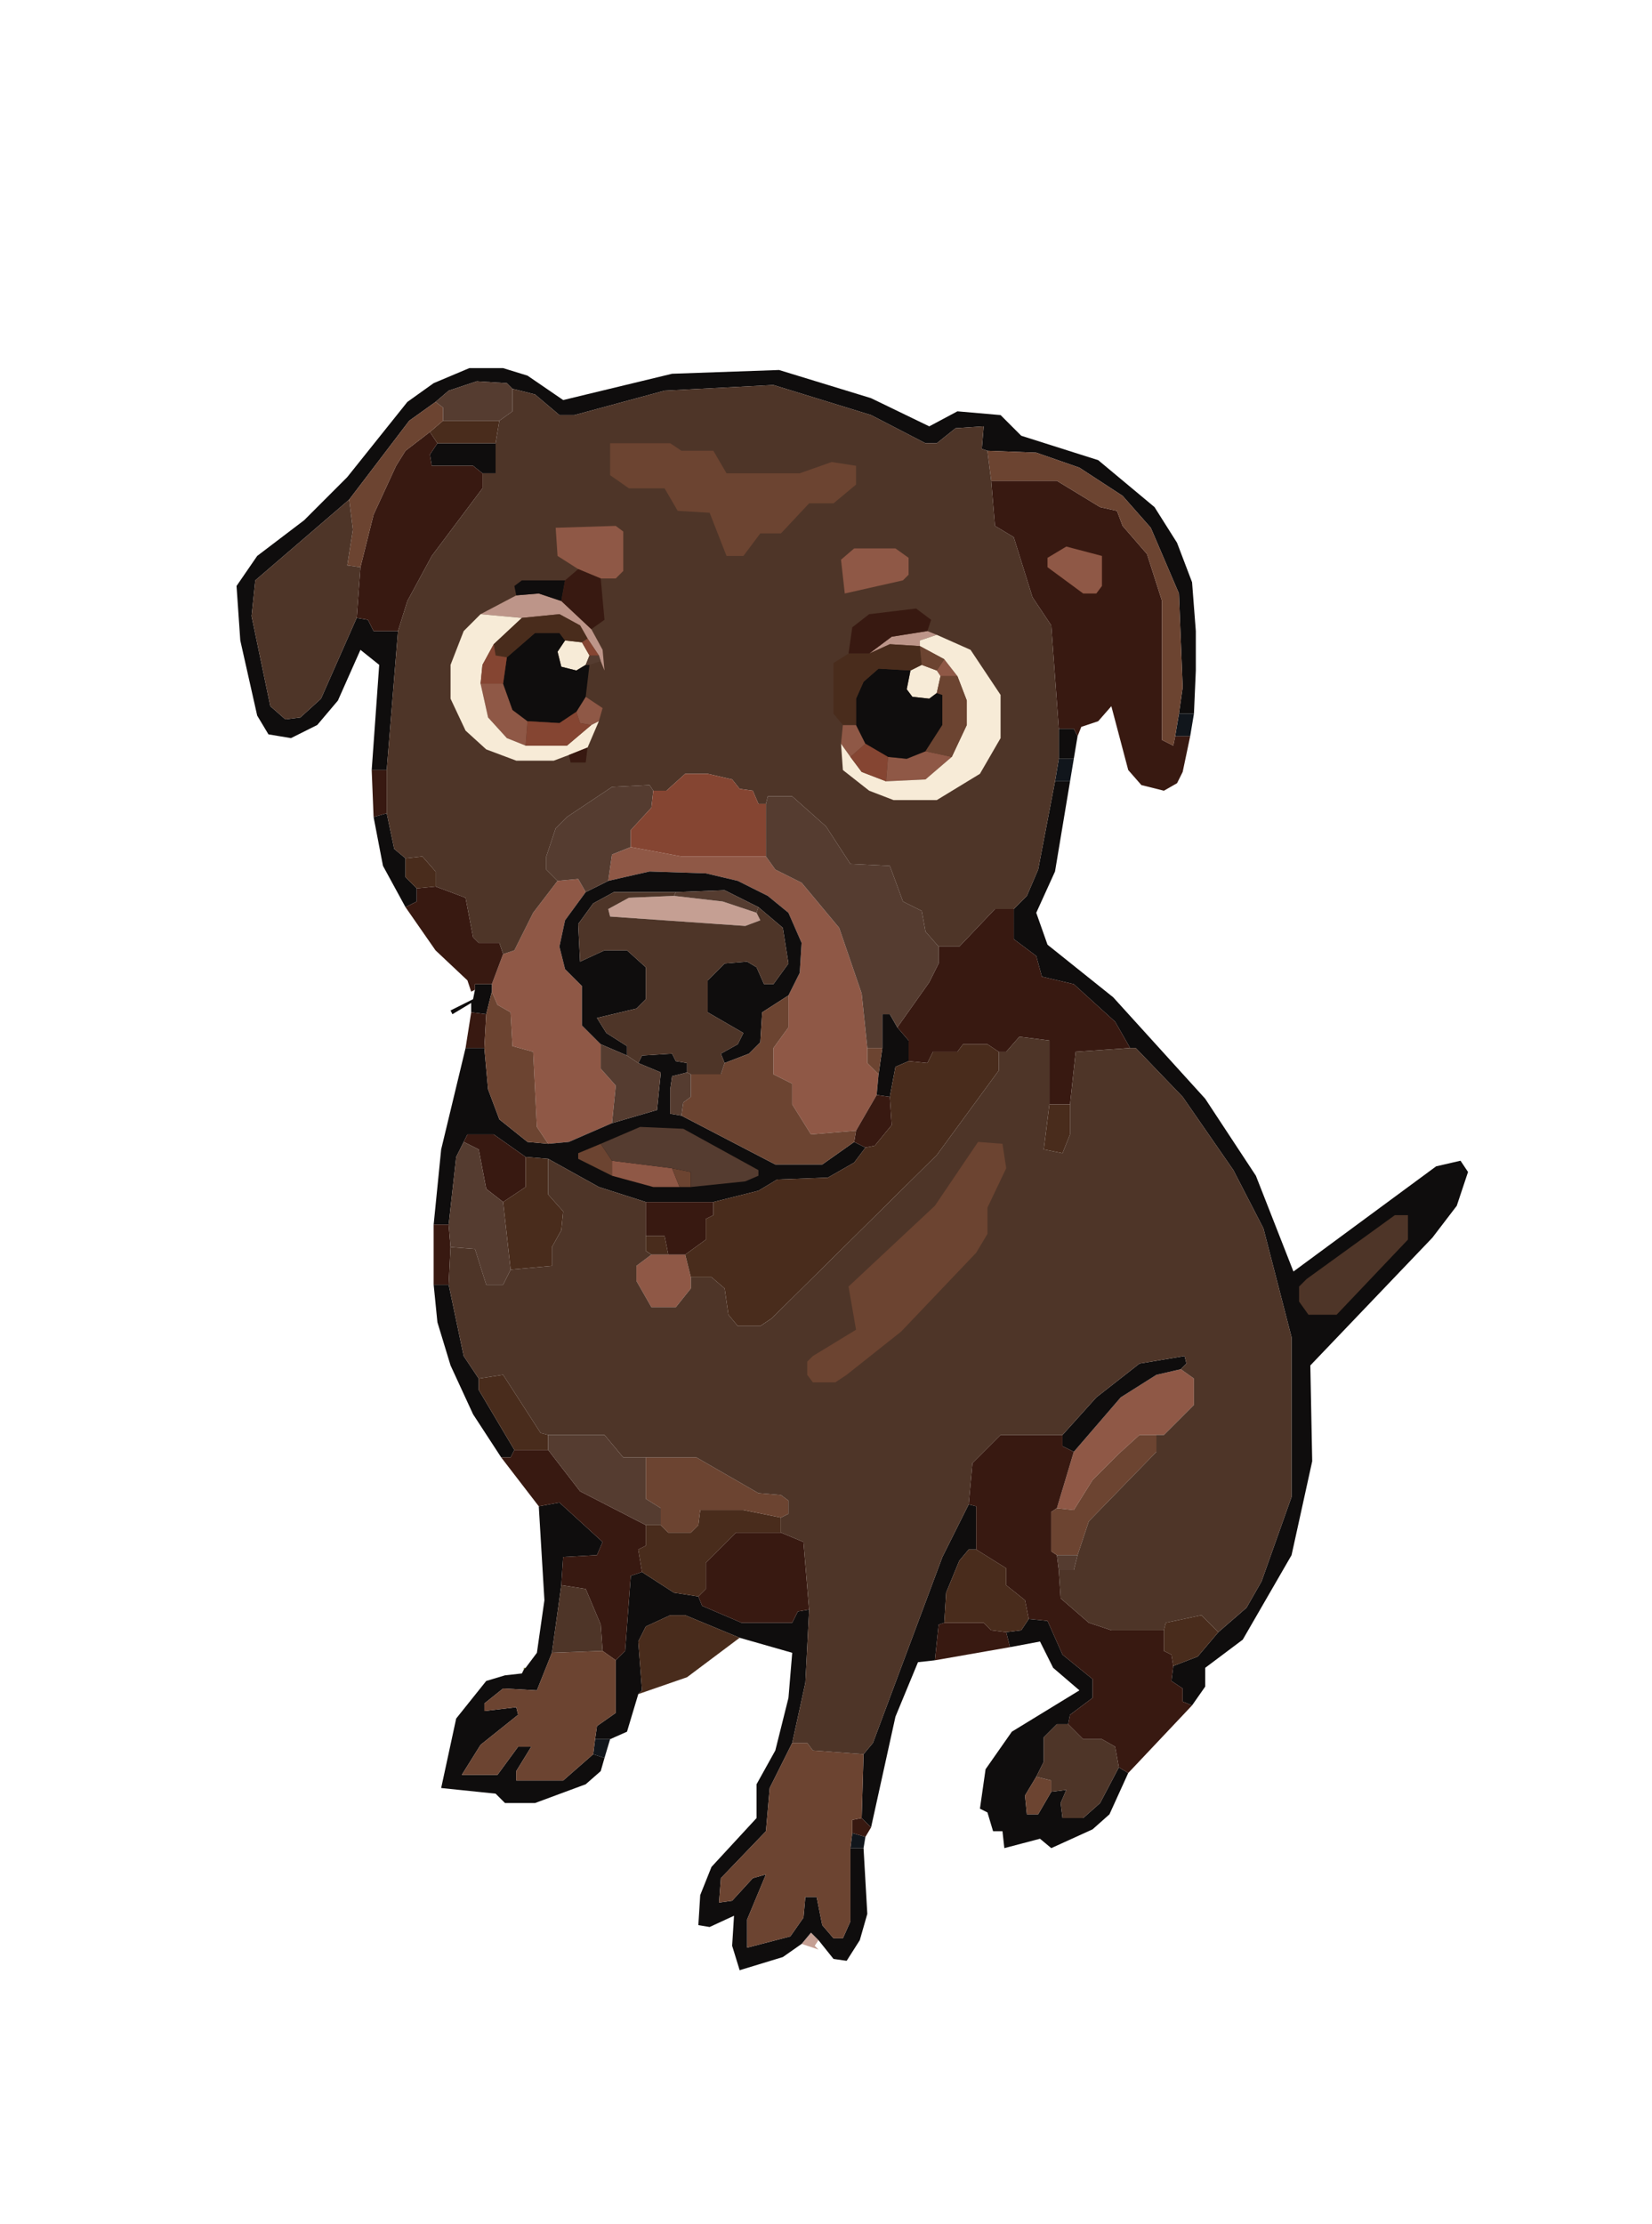 <svg version="1.2" xmlns="http://www.w3.org/2000/svg" viewBox="0 0 880 1184" width="880" height="1184">
	<style>
		.s0 { opacity: .95;fill: #c39b8e } 
		.s1 { opacity: .99;fill: #7e8546 } 
		.s2 { opacity: 1;fill: #8f5846 } 
		.s3 { opacity: 1;fill: #11161c } 
		.s4 { opacity: 1;fill: #0f0d0d } 
		.s5 { opacity: 1;fill: #381911 } 
		.s6 { opacity: 1;fill: #492c1c } 
		.s7 { opacity: 1;fill: #6c4431 } 
		.s8 { opacity: 1;fill: #553c30 } 
		.s9 { opacity: 1;fill: #4e3528 } 
		.s10 { opacity: 1;fill: #854532 } 
		.s11 { opacity: 1;fill: #f7ebd7 } 
	</style>
	<g id="Background">
		<path id="Path 0" class="s0" d="m403 486l2 4-8 3-72-5-1-4 11-6 24-1 26 3zm24 549l5-6 4 4-2 3 2 2z"/>
		<path id="Path 1" class="s1" d="m279 888h1v1h-1z"/>
		<path id="Path 2" class="s2" d="m324 469l2-14 10-4 27 5h45l5 7 14 7 20 24 12 35 3 29v8l6 6-1 11-11 19-24 2-10-16v-11l-10-5v-14l8-11v-17l6-12 1-16-7-16-11-9-16-8-17-4-30-1zm-27 0l11-1 4 7-11 15-3 14 3 12 9 9v21l10 10v13l8 9-2 20-23 10-11 1-6-9-2-40-11-3-1-18-7-4-3-7v-4l6-16 6-2 10-20zm71 211v6l-8 10h-13l-8-14v-8l8-6h9 9zm204 93l25-29 19-12 13-3 7 5v14l-16 16h-4-9l-11 10-14 14-10 16-9-1z"/>
		<path id="Path 3" class="s3" d="m626 392l2-12h8l-2 12zm-64 24l2-12h8l-2 12zm-246 518l1-8h8l-3 10zm137 50l1-8 7 2-1 6z"/>
		<path id="Path 4" fill-rule="evenodd" class="s4" d="m198 410l4-56-10-8-12 27-11 13-14 7-12-2-6-10-9-40-2-29 11-16 25-19 23-23 32-40 14-10 19-8h18l13 4 19 13 58-14 57-2 49 15 31 15 15-8 23 2 11 11 41 13 30 25 12 19 8 21 2 26v21l-1 23h-8l2-14-2-50-15-35-15-17-23-15-23-8-26-1-3-1 1-12-15 1-10 8h-6l-29-15-52-16-58 3-48 13h-8l-13-11-12-3-3-3-16-1-15 5-7 6-14 10-32 42-50 43-2 19 10 48 8 7 8-1 11-10 19-43 6 1 3 6h13l-6 74zm59-158l-5-4h-22l-1-6 4-6h31v16zm307 152v-16h8l2 4-2 12zm-24 80l7-7 6-14 9-47h8l-8 48-10 22 6 17 35 28 49 54 27 41 20 51 76-56 13-3 4 6-6 18-13 17-65 68 1 51-11 50-26 45-20 15v10l-7 10-5-2v-7l-6-4 1-8 13-5 11-13 15-13 8-14 16-45v-85l-15-58-16-31-27-39-25-26h-3l-8-14-22-20-17-4-3-11-12-9zm-341-49l7-2 4 19 6 5v10l6 6v7l-6 3-12-22zm125 34l22-5 30 1 17 4 16 8 11 9 7 16-1 16-6 12-14 9-1 16-6 6-13 5-2-5 9-5 3-6-19-11v-17l9-9 12-1 5 3 4 9h5l8-11-3-19-13-11-18-9-26 1h-33l-11 6-8 11 1 20 13-6h12l10 9v17l-5 5-21 5 5 8 11 7v5l-14-6-10-10v-21l-9-9-3-12 3-14 11-15zm-71 58v-3h9v4l-3 12-8-1v-5l-10 6-1-2 12-6zm217 31v-18h4l4 7 6 7v11l-7 3-3 16-7-1 1-11zm-239 94l4-40 13-54h10l2 22 6 16 15 12 11 1 11-1 23-10 24-7 2-20-12-5 2-4 16-1 2 4 6 1v5l-8 2-1 7v13l6 1 50 26h25l17-12 6 3-6 8-14 8-27 1-10 6-24 6h-36l-25-8-27-15-12-1-17-12h-14l-6 12-4 36zm36 124l-15-23-12-26-7-23-2-20h8l8 38 8 12v6l19 32-2 4zm299-12l18-20 23-18 24-4 1 4-3 3-13 3-19 12-25 29-6-3zm-279 38l11-2 23 21-3 7-18 1-1 15-5 36-8 20-18-1-10 8v4l17-2 1 4-20 16-10 16h19l11-15h7l-8 13v5h25l16-14 6 2-2 7-8 7-27 10h-16l-5-5-29-3 8-37 16-20 10-3 9-1 1-2 1-1 6-8 4-28zm173 132l5-6 37-99 14-28 4 1v23h-4l-5 6-7 17-1 16-3 1-2 19-9 1-12 29-13 59-5-5zm-132-50l5-5 3-40 6-2 17 11 13 2 2 5 21 9h27l3-6 6-1-2 39-7 32-12 24-2 23-24 25-1 13 7-1 11-12 7-2-10 24v15l23-6 7-10 1-11h6l3 15 6 7h5l4-9v-39h7l2 35-4 14-7 11-7-1-8-10-4-4-5 6-10 7-23 7-4-13 1-16-13 6-6-1 1-16 6-15 24-26v-18l10-18 7-28 2-24-28-8-29-12h-8l-13 6-4 8 2 26-2 2-6 20-9 4h-8l1-7 10-7zm208-15l8-1 4-6 10 1 8 18 16 13v10l-12 9-1 5h-6l-7 7v13l-4 8-6 10 1 10h6l7-12 8-1-3 7 1 8h11l9-8 10-19 5 3-10 22-9 8-22 10-6-5-19 5-1-9h-5l-3-10-4-2 3-21 14-20 36-22-14-12-7-14-16 3z"/>
		<path id="Path 5" class="s5" d="m192 302l7-28 12-26 5-8 13-10 4 6-4 6 1 6h22l5 4v8l-27 36-13 24-5 16h-13l-3-6-6-1zm372 86l-4-55-10-15-10-32-10-6-2-24h35l23 14 9 2 3 8 13 15 8 25v74l6 3 1-5h8l-4 19-3 6-7 4-12-3-7-8-9-34-7 8-9 3-2 5-2-4zm-365 47l-1-25h8v23zm23 38l10-1 16 6 4 21 3 3h11l2 6-6 16h-9v3l-2 1-2-6-17-16-16-23 6-3zm278 31h11l19-20h10v16l12 9 3 11 17 4 22 20 8 14-29 2-3 28h-11v-34l-16-2-7 8h-4l-6-4h-13l-3 4h-13l-3 6-10-1v-11l-6-7 17-24 5-10zm-252 54l3-19 8 1-1 18zm208 44l11-19 7 1 1 15-9 11-5 1-6-3zm-209 6l2-4h14l17 12v16l-12 8-9-7-4-21zm97 50v-18h36v7l-4 2v11l-11 8h-9l-2-10zm-113 26v-32h8l1 12-1 20zm285 117l2-22 15-15h33v6l6 3-9 30-3 2v21l3 2 1 8 1 15 15 13 12 4h28v11l4 2 1 6-1 8 6 4v7l5 2-34 36-5-3-2-11-7-4h-10l-8-8 1-5 12-9v-10l-16-13-8-18-10-1-2-10-10-8v-9l-16-10v-23zm-249-25h5l2-4h18l17 22 35 18v11l-4 2 2 12-6 2-3 40-5 5-7-5-1-14-8-19-13-2 1-15 18-1 3-7-23-21-11 2zm105 74l4-4v-14l16-16h24l12 5 3 36-6 1-3 6h-27l-21-9zm126 34l2-19 3-1h21l4 4 8 1 2 8zm-44 92v-7l5-1 5 5-3 5z"/>
		<path id="Path 6" class="s6" d="m229 230l7-6h30l-2 12h-31zm-13 227l9-1 7 8v8l-10 1-6-6zm268 108l10 1 3-6h13l3-4h13l6 4v10l-33 45-88 87-6 4h-12l-5-6-2-14-7-6h-11l-3-12 11-8v-11l4-2v-7l24-6 10-6 27-1 14-8 6-8 5-1 9-11-1-15 3-16zm86 23v16l-4 10-10-2 3-24zm-302 52l12-8v-16l12 1v19l8 9-1 10-5 9v10l-22 2zm79 28l-3-2v-8h10l2 10zm-92 66l13-2 20 31 4 1v8h-18l-19-32zm97 78l4 4h12l4-4 1-8h23l20 4v8h-24l-16 16v14l-4 4-13-2-17-11-2-12 4-2v-11zm151 52l1-16 7-17 5-6h4l16 10v9l10 8 2 10-4 6-8 1-8-1-4-4zm-163 38l2-2-2-26 4-8 13-6h8l29 12-28 21zm280-34l1-4 19-4 9 9-11 13-13 5-1-6-4-2z"/>
		<path id="Path 7" class="s7" d="m186 266l32-42 14-10 4 3v7l-7 6-13 10-5 8-12 26-7 28-7-1 3-19zm342-10l-2-16 26 1 23 8 23 15 15 17 15 35 2 50-2 14-2 12-1 5-6-3v-74l-8-25-13-15-3-8-9-2-23-14zm-269 284l3-12 3 7 7 4 1 18 11 3 2 40 6 9-11-1-15-12-6-16-2-22zm127 26l13-5 6-6 1-16 14-9v17l-8 11v14l10 5v11l10 16 24-2-1 6-17 12h-25l-50-26 1-7 4-3v-12h16zm82 6l-6-6v-8h8zm95 231l9 1 10-16 14-14 11-10h9v9l-36 37-6 18h-11l-3-2v-21zm-211 9v-9l-8-5v-22h27l33 19 12 1 4 3v7l-4 2-20-4h-23l-1 8-4 4h-12zm-58 68l27-1 7 5v28l-10 7-1 7-1 8-16 14h-25v-5l8-13h-7l-11 15h-19l10-16 20-16-1-4-17 2v-4l10-8 18 1zm159 104v39l-4 9h-5l-6-7-3-15h-6l-1 11-7 10-23 6v-15l10-24-7 2-11 12-7 1 1-13 24-25 2-23 12-24h8l3 4 27 2-1 34-5 1v7zm107-30l-7 12h-6l-1-10 6-10 8 2z"/>
		<path id="Path 8" class="s8" d="m232 214l7-6 15-5 16 1 3 3v12l-7 5h-30v-7zm65 255l-6-6v-7l5-15 6-6 24-16 20-1 2 3-1 9-11 12v9l-10 4-2 14-12 6-4-7zm111-41l1-4h13l18 16 13 20 21 1 7 19 10 5 2 11 7 8v9l-5 10-17 24-4-7h-4v18h-8l-3-29-12-35-20-24-14-7-5-7zm-48 47l26-1 18 9-1 3-18-6-26-3zm-34 123l2-20-8-9v-13l14 6 6 4 12 5-2 20zm37-4l-6-1v-13l1-7 8-2 2 1v12l-4 3zm-124 58l4-36 4-8 8 4 4 21 9 7 4 36-4 8h-9l-6-19-13-1zm53 120v-8h30l10 12h12v22l8 5v9h-8l-35-18zm272 64l-1-8h11l-2 8z"/>
		<path id="Path 9" fill-rule="evenodd" class="s9" d="m273 207l12 3 13 11h8l48-13 58-3 52 16 29 15h6l10-8 15-1-1 12 3 1 2 16 2 24 10 6 10 32 10 15 4 55v16l-2 12-9 47-6 14-7 7h-10l-19 20h-11l-7-8-2-11-10-5-7-19-21-1-13-20-18-16h-13l-1 4h-4l-3-7-7-1-4-5-13-3h-12l-10 9h-7l-2-3-20 1-24 16-6 6-5 15v7l6 6-13 17-10 20-6 2-2-6h-11l-3-3-4-21-16-6v-8l-7-8-9 1-6-5-4-19v-23l6-74 5-16 13-24 27-36v-8h7v-16l2-12 7-5zm-83 122l-19 43-11 10-8 1-8-7-10-48 2-19 50-43 2 16-3 19 7 1zm144 233v-5l-11-7-5-8 21-5 5-5v-17l-10-9h-12l-13 6-1-20 8-11 11-6h33l-1 2-24 1-11 6 1 4 72 5 8-3-2-4 1-3 13 11 3 19-8 11h-5l-4-9-5-3-12 1-9 9v17l19 11-3 6-9 5 2 5-2 6h-16l-2-1v-5l-6-1-2-4-16 1-2 4zm198-2h4l7-8 16 2v34l-3 24 10 2 4-10v-16l3-28 29-2h3l25 26 27 39 16 31 15 58v85l-16 45-8 14-15 13-9-9-19 4-1 4h-28l-12-4-15-13-1-15h8l2-8 6-18 36-37v-9h4l16-16v-14l-7-5 3-3-1-4-24 4-23 18-18 20h-33l-15 15-2 22-14 28-37 99-5 6-27-2-3-4h-8l7-32 2-39-3-36-12-5v-8l4-2v-7l-4-3-12-1-33-19h-39l-10-12h-30l-4-1-20-31-13 2-8-12-8-38 1-20 13 1 6 19h9l4-8 22-2v-10l5-9 1-10-8-9v-19l27 15 25 8v26l3 2-8 6v8l8 14h13l8-10v-6h11l7 6 2 14 5 6h12l6-4 88-87 33-45zm-238 320l5-36 13 2 8 19 1 14zm258 66l4-8v-13l7-7h6l8 8h10l7 4 2 11-10 19-9 8h-11l-1-8 3-7-8 1v-6z"/>
		<path id="Path 10" class="s10" d="m348 421h7l10-9h12l13 3 4 5 7 1 3 7h4v28h-45l-27-5v-9l11-12z"/>
		<path id="Path 11" class="s0" d="m275 317l12-1 12 4 16 15 6 11 1 11-2-5-1-3-6-9-4-7-11-6-20 2-22-2zm188 31l12-9 19-3 5 2-9 3v3l-16-1z"/>
		<path id="Path 12" class="s2" d="m308 303l-11-7-1-15 32-1 4 3v21l-4 4h-8zm260-12l19 5v16l-3 4h-7l-19-14v-5zm-113 1h22l7 5v9l-3 3-31 7-2-18zm44 65l4-6 7 9h-9zm-219 40l-10-4-10-11-4-18h12l5 14 8 6zm27-18l5-8 9 6-2 7-4 2-6-1zm141 17l1-10h7l5 10-8 7zm25 7l10 1 10-4 14 3-14 12-21 1zm-147 223v-8l32 4 4 10h-14z"/>
		<path id="Path 13" fill-rule="evenodd" class="s11" d="m303 402l-8 3h-20l-16-6-11-10-8-17v-18l7-18 9-9 22 2-15 14-6 11-1 10 4 18 10 11 10 4h22l13-11 4-2-6 14zm187-58v-3l9-3 18 8 16 24v23l-11 19-23 14h-23l-13-5-14-11-1-14 5 7 6 8 13 5 21-1 14-12 8-17v-13l-5-13-7-9zm-189-3l9 1 4 7-2 5-5 3-8-2-2-8zm184 16l6-3 8 3 2 3-2 9-4 3-9-1-3-4z"/>
		<path id="Path 14" class="s4" d="m275 317l-1-5 4-3h23l-2 11-12-4zm-5 33l15-13h13l3 4-4 6 2 8 8 2 5-3h2l-2 17-5 8-9 6-17-1-8-6-5-14zm186 36v-14l4-9 8-7 17 1-2 10 3 4 9 1 4-3 3 1v16l-9 14-10 4-10-1-12-7z"/>
		<path id="Path 15" class="s5" d="m301 309l7-6 12 5 2 22-7 5-16-15zm151 39l2-14 9-7 25-3 8 6-2 6-19 3-12 9zm-149 54l10-4-1 8h-8z"/>
		<path id="Path 16" class="s6" d="m278 329l20-2 11 6 4 7-3 2-9-1-3-4h-13l-15 13-6-1-1-6zm185 19l11-5 16 1 1 10-6 3-17-1-8 7-4 9v14h-7l-5-6v-27l8-5z"/>
		<path id="Path 17" class="s7" d="m325 236h32l6 4h17l7 12h39l17-6 13 2v10l-12 10h-13l-15 16h-11l-9 12h-9l-9-23-17-1-7-12h-19l-10-7zm166 118l-1-10 13 7-4 6zm8 15l2-9h9l5 13v13l-8 17-14-3 9-14v-16zm22 239l13 1 2 13-10 21v14l-6 10-40 42-29 23-6 4h-12l-3-4v-7l3-3 23-14-4-23 46-43zm-195 18l-18-9v-3l12-5 6 9zm36 6l-4-10 10 2v8z"/>
		<path id="Path 18" class="s8" d="m312 354l2-5h5l1 3-6 2zm8 255l21-9 23 1 40 22v3l-7 3-29 3v-8l-10-2-32-4z"/>
		<path id="Path 19" class="s9" d="m743 647h7v13l-38 40h-15l-5-7v-8l4-4z"/>
		<path id="Path 20" class="s10" d="m310 342l3-2 6 9h-5zm-54 22l1-10 6-11 1 6 6 1-2 14zm25 20l17 1 9-6 2 6 6 1-13 11h-22zm172 19l8-7 12 7-1 13-13-5z"/>
	</g>
</svg>